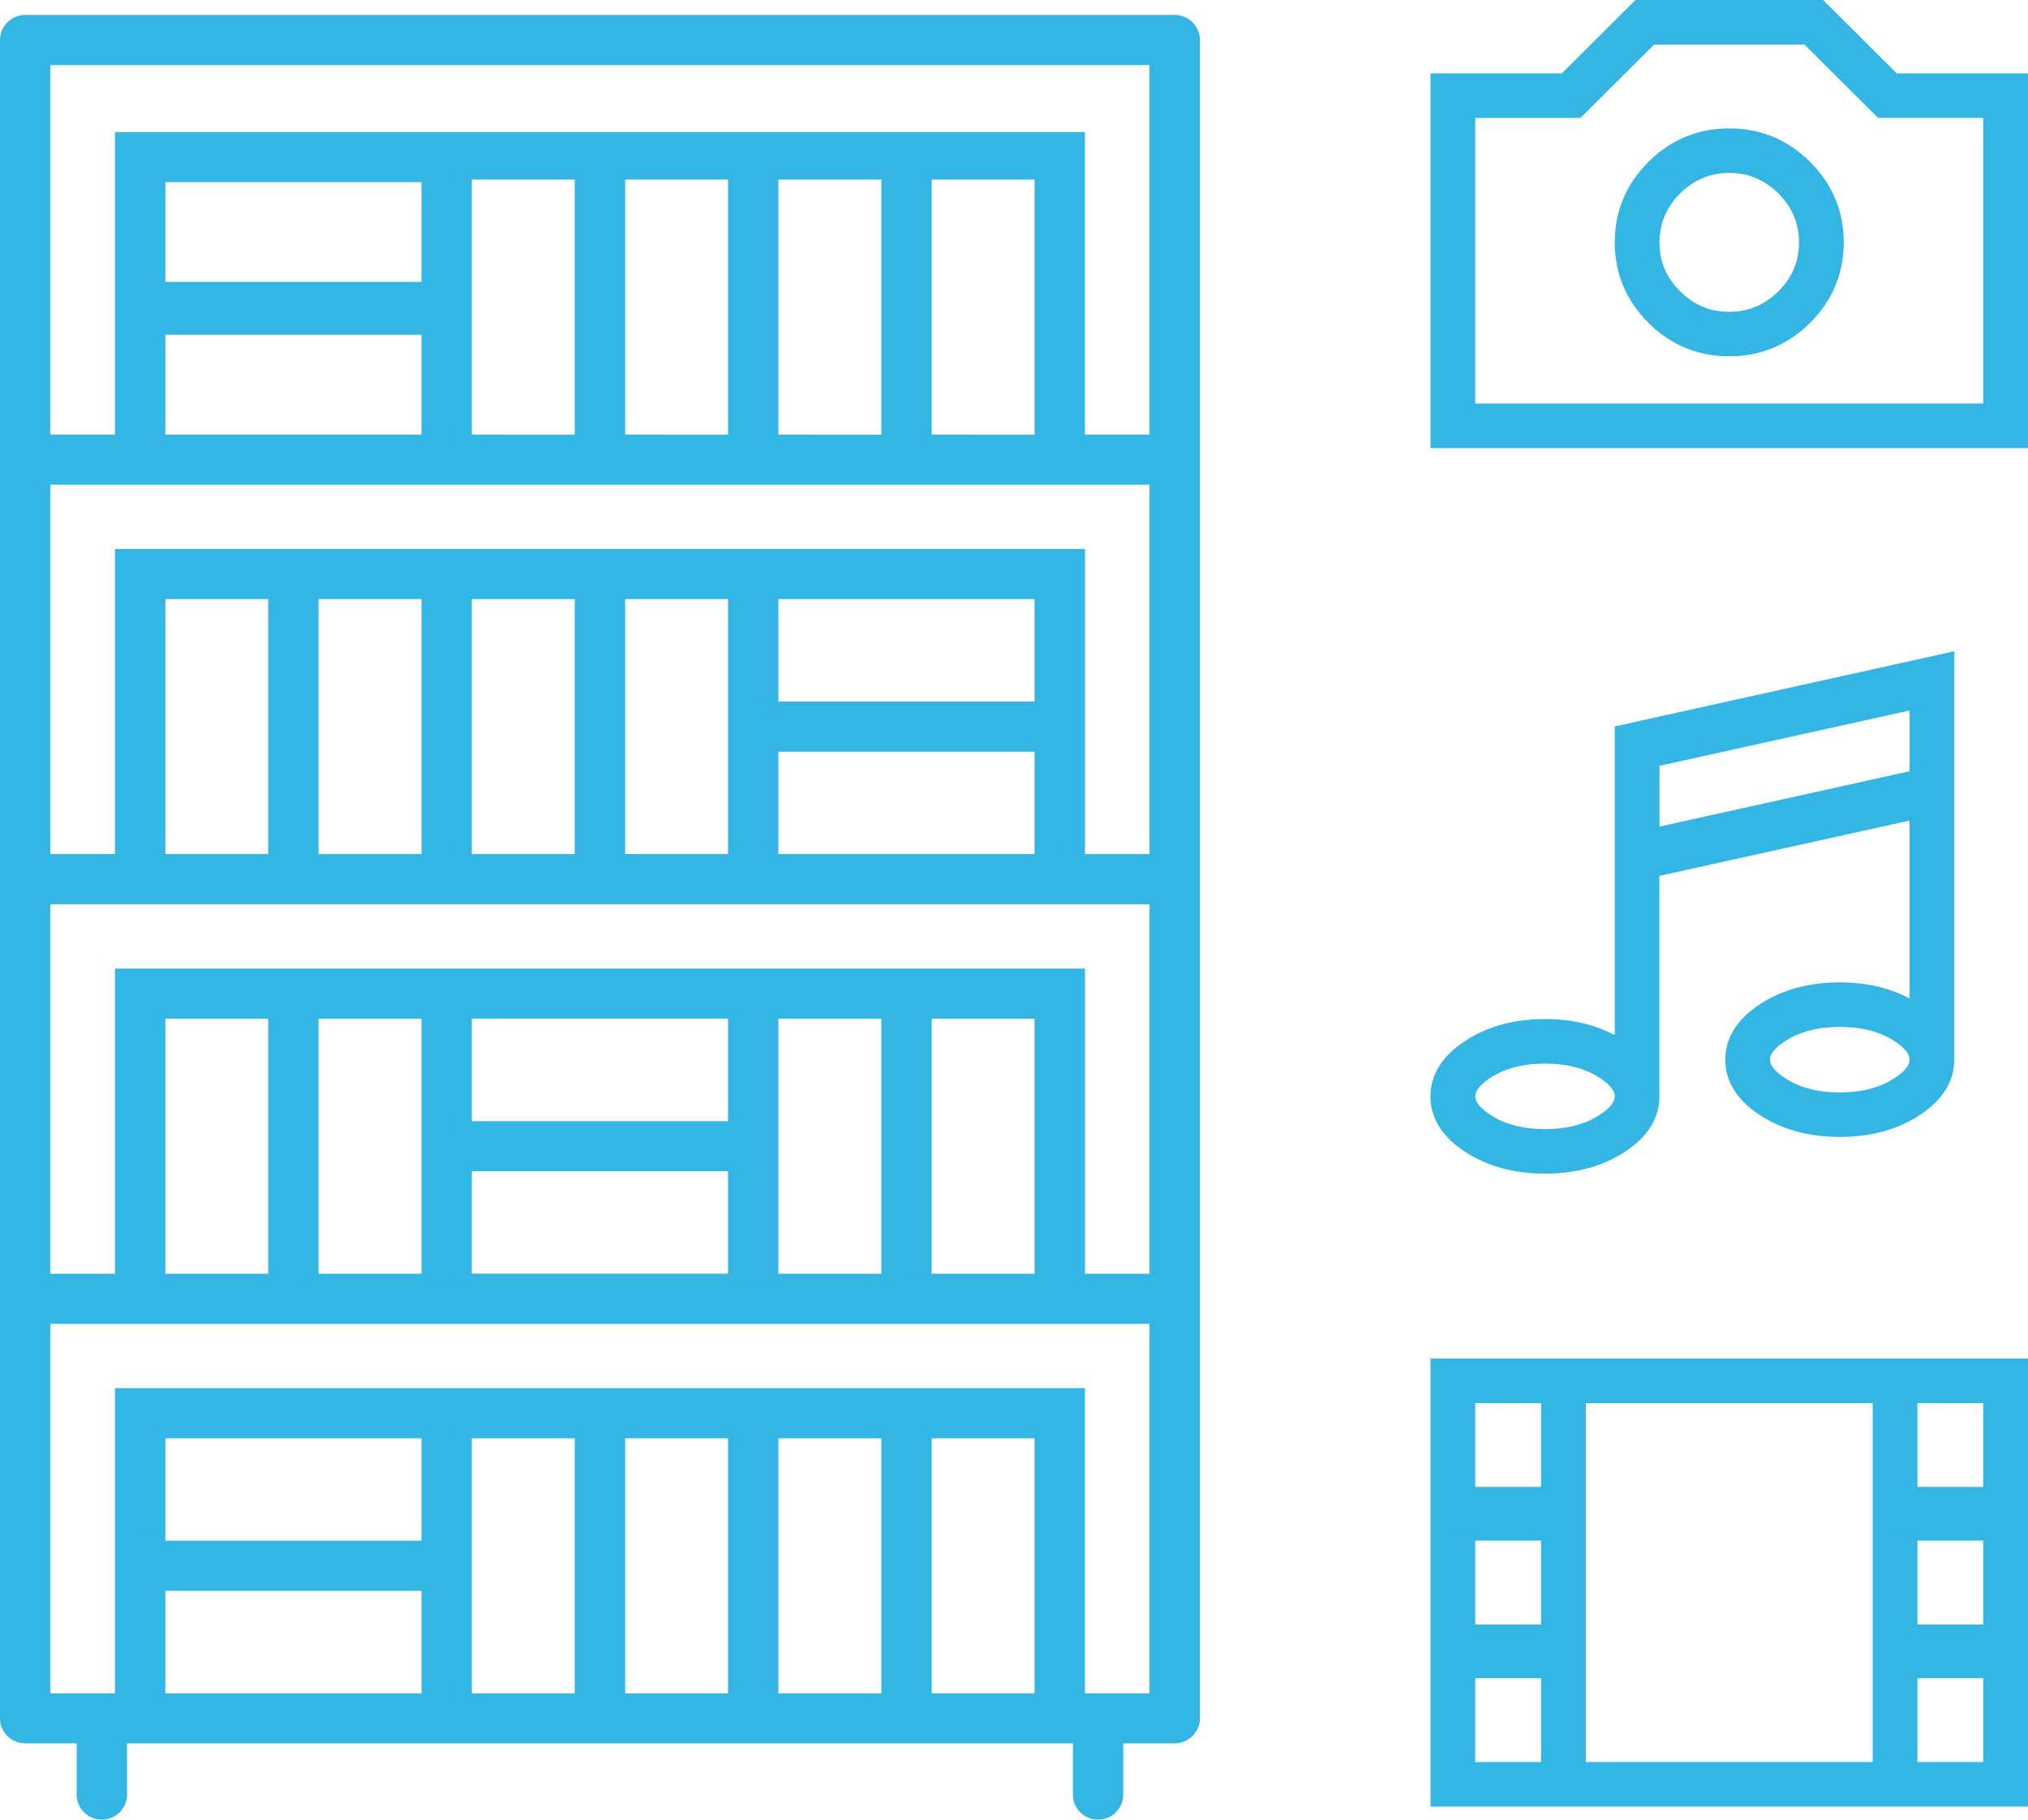<?xml version="1.0" encoding="utf-8"?>
<!-- Generator: Adobe Illustrator 16.0.4, SVG Export Plug-In . SVG Version: 6.00 Build 0)  -->
<!DOCTYPE svg PUBLIC "-//W3C//DTD SVG 1.1//EN" "http://www.w3.org/Graphics/SVG/1.1/DTD/svg11.dtd">
<svg version="1.1" id="Layer_1" xmlns="http://www.w3.org/2000/svg" xmlns:xlink="http://www.w3.org/1999/xlink" x="0px" y="0px"
	 width="78px" height="70px" viewBox="0 0 78 70" enable-background="new 0 0 78 70" xml:space="preserve">
<g>
	<path fill="#33B6E4" d="M45.182,0.575H0.969C0.435,0.575,0,1.008,0,1.54v64.562c0,0.531,0.435,0.963,0.969,0.963h1.98v1.974
		c0,0.53,0.434,0.961,0.967,0.961c0.534,0,0.969-0.431,0.969-0.961v-1.974h36.381v1.974c0,0.53,0.435,0.961,0.969,0.961
		c0.532,0,0.967-0.431,0.967-0.961v-1.974h1.979c0.534,0,0.969-0.432,0.969-0.963V1.54C46.151,1.008,45.716,0.575,45.182,0.575z
		 M16.212,65.139H6.359v-3.942h9.853V65.139z M16.212,59.268H6.359V55.33h9.853V59.268z M22.106,65.139h-3.958V55.33h3.958V65.139z
		 M28.002,65.139h-3.958V55.33h3.958V65.139z M33.897,65.139h-3.959V55.33h3.959V65.139z M39.791,65.139h-3.957V55.33h3.957V65.139z
		 M44.213,65.139h-2.484V53.398H4.421v11.741H1.938V50.928h42.275V65.139z M6.359,48.998v-9.811h3.957v9.811H6.359z M12.253,48.998
		v-9.811h3.959v9.811H12.253z M28.002,45.055v3.942h-9.854v-3.942H28.002z M18.148,43.129v-3.943h9.854v3.943H18.148z
		 M29.938,48.998v-9.811h3.959v9.811H29.938z M35.834,48.998v-9.811h3.957v9.811H35.834z M44.213,48.998H41.73V37.259H4.421v11.739
		H1.938V34.785h42.275V48.998z M6.359,32.856v-9.809h3.957v9.809H6.359z M12.253,32.856v-9.809h3.959v9.809H12.253z M18.148,32.856
		v-9.809h3.958v9.809H18.148z M24.044,32.856v-9.809h3.958v9.809H24.044z M39.791,28.916v3.94h-9.853v-3.94H39.791z M29.938,26.988
		v-3.941h9.853v3.941H29.938z M44.213,32.856H41.73V21.119H4.421v11.737H1.938V18.645h42.275V32.856z M16.212,12.877v3.84H6.359
		v-3.84H16.212z M6.359,10.846V7.008h9.853v3.838H6.359z M18.148,16.717V6.907h3.958v9.811H18.148z M24.044,16.717V6.907h3.958
		v9.811H24.044z M29.938,16.717V6.907h3.959v9.811H29.938z M35.834,16.717V6.907h3.957v9.811H35.834z M44.213,16.717h-2.484V5.08
		H4.421v11.638H1.938V2.505h42.275V16.717z"/>
	<g>
		<path fill="#33B6E4" d="M72.951,2.823L70.116,0h-7.211L60.07,2.823h-5.05v14.414H78V2.823H72.951z M69.4,1.713l2.835,2.822h4.045
			v10.988h-19.54V4.536h4.045l2.835-2.822H69.4z"/>
		<path fill="#33B6E4" d="M66.51,13.707c1.204,0,2.25-0.433,3.109-1.288c0.859-0.857,1.294-1.898,1.294-3.096
			c0-1.199-0.435-2.239-1.294-3.095c-0.858-0.855-1.904-1.289-3.109-1.289s-2.251,0.434-3.109,1.289
			c-0.859,0.855-1.294,1.896-1.294,3.095c0,1.198,0.435,2.24,1.294,3.096C64.26,13.274,65.306,13.707,66.51,13.707z M66.51,6.652
			c0.728,0,1.364,0.266,1.891,0.79c0.526,0.524,0.792,1.157,0.792,1.882c0,0.735-0.259,1.351-0.792,1.882
			c-0.526,0.523-1.162,0.789-1.891,0.789c-0.74,0-1.357-0.258-1.891-0.79c-0.533-0.529-0.792-1.146-0.792-1.881
			c0-0.726,0.267-1.359,0.792-1.882C65.146,6.918,65.782,6.652,66.51,6.652z"/>
		<path fill="#33B6E4" d="M55.02,69.496H78V52.261H55.02V69.496z M76.278,64.557v3.226h-2.531v-3.226H76.278z M76.278,59.265v3.227
			h-2.531v-3.227H76.278z M76.278,53.975V57.2h-2.531v-3.225H76.278z M72.027,53.975v13.809H60.993V53.975H72.027z M59.272,64.557
			v3.226h-2.532v-3.226H59.272z M59.272,59.265v3.227h-2.532v-3.227H59.272z M59.272,53.975V57.2h-2.532v-3.225H59.272z"/>
		<path fill="#33B6E4" d="M70.762,37.791c-1.193,0-2.231,0.286-3.085,0.848c-0.875,0.578-1.318,1.292-1.318,2.126
			c0,0.833,0.443,1.548,1.318,2.124c0.853,0.563,1.892,0.848,3.085,0.848s2.231-0.285,3.085-0.848
			c0.874-0.577,1.317-1.292,1.317-2.124V25.054l-13.058,2.89v11.875c-0.772-0.409-1.673-0.617-2.683-0.617
			c-1.194,0-2.233,0.286-3.085,0.85c-0.875,0.576-1.319,1.291-1.319,2.123c0,0.834,0.444,1.55,1.318,2.125
			c0.851,0.562,1.89,0.848,3.086,0.848c1.195,0,2.233-0.285,3.086-0.848c0.873-0.576,1.316-1.291,1.316-2.125v-8.481l9.619-2.128
			v6.843C72.672,37.999,71.771,37.791,70.762,37.791z M72.704,41.575c-0.52,0.298-1.173,0.449-1.942,0.449s-1.422-0.151-1.942-0.449
			c-0.492-0.285-0.742-0.558-0.742-0.811c0-0.254,0.25-0.528,0.742-0.812c0.519-0.298,1.171-0.449,1.942-0.449
			c0.77,0,1.423,0.151,1.942,0.449c0.492,0.285,0.741,0.558,0.741,0.812C73.445,41.017,73.196,41.29,72.704,41.575z M73.445,27.332
			v2.337l-9.619,2.129v-2.338L73.445,27.332z M61.366,42.986c-0.518,0.298-1.171,0.449-1.941,0.449
			c-0.771,0-1.424-0.151-1.942-0.449c-0.484-0.279-0.74-0.56-0.74-0.812c0-0.251,0.256-0.53,0.74-0.81
			c0.52-0.298,1.173-0.449,1.942-0.449c0.769,0,1.422,0.151,1.941,0.449c0.485,0.28,0.742,0.56,0.742,0.81
			C62.107,42.425,61.851,42.706,61.366,42.986z"/>
	</g>
</g>
</svg>

